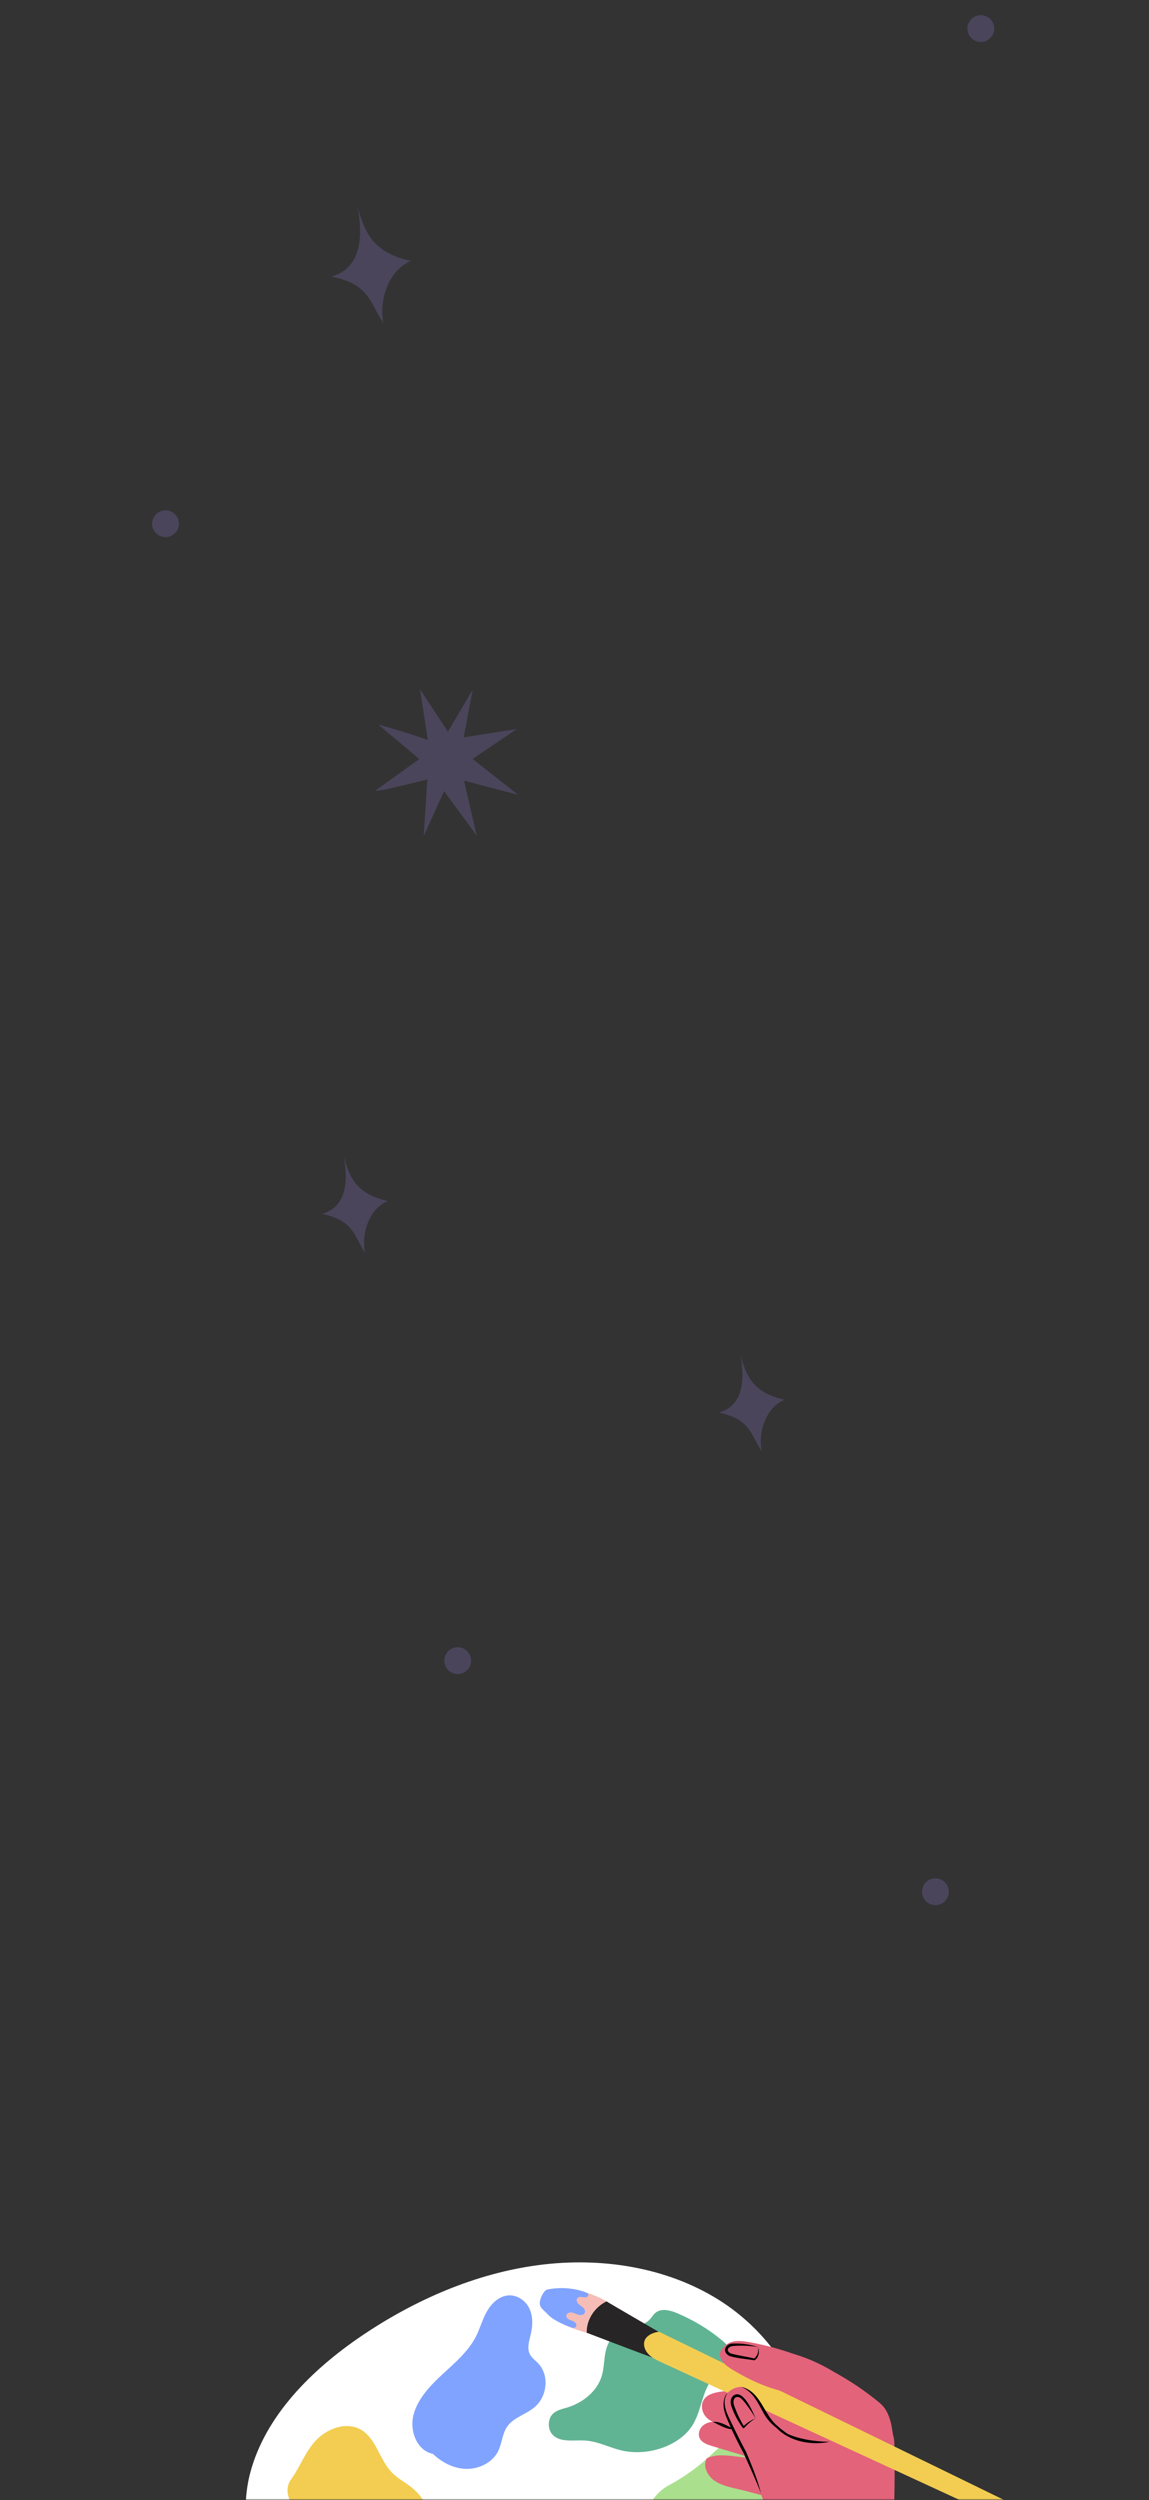 <svg width="402" height="874" viewBox="0 0 402 874" fill="none" xmlns="http://www.w3.org/2000/svg">
<rect x="0" y="0" width="402" height="874" fill="#333333" stroke="none"/>
<mask id="mask0_52_103" style="mask-type:alpha" maskUnits="userSpaceOnUse" x="0" y="0" width="402" height="874">
<rect width="402" height="874" fill="white"/>
</mask>
<g mask="url(#mask0_52_103)">
<g opacity="0.2">
<path d="M125.166 72.579C126.646 80.982 127.336 93.346 116.034 96.681C129.363 99.445 129.336 105.733 134.163 113.055C132.631 106.117 135.135 95.015 143.721 91.207C130.457 88.257 127.71 81.338 125.166 72.579Z" fill="#A78BFA"/>
<path d="M259.08 473.86C260.298 480.826 260.893 491.075 251.511 493.825C262.553 496.125 262.535 501.321 266.525 507.402C265.239 501.648 267.322 492.457 274.452 489.3C263.464 486.859 261.197 481.114 259.08 473.86Z" fill="#A78BFA"/>
<path d="M120.281 404.396C121.499 411.363 122.094 421.612 112.712 424.361C123.754 426.662 123.736 431.858 127.725 437.939C126.44 432.184 128.523 422.994 135.653 419.836C124.665 417.396 122.378 411.655 120.281 404.396Z" fill="#A78BFA"/>
<path d="M328.315 665.885C330.842 665.311 332.425 662.799 331.852 660.274C331.279 657.749 328.766 656.168 326.239 656.741C323.712 657.315 322.129 659.827 322.702 662.352C323.275 664.877 325.788 666.458 328.315 665.885Z" fill="#A78BFA"/>
<path d="M344.194 14.559C346.721 13.986 348.304 11.474 347.731 8.949C347.158 6.424 344.645 4.842 342.118 5.416C339.591 5.989 338.008 8.501 338.581 11.026C339.154 13.551 341.667 15.133 344.194 14.559Z" fill="#A78BFA"/>
<path d="M58.946 187.651C61.473 187.077 63.056 184.565 62.483 182.041C61.91 179.516 59.397 177.934 56.87 178.508C54.343 179.081 52.76 181.593 53.333 184.118C53.906 186.643 56.419 188.225 58.946 187.651Z" fill="#A78BFA"/>
<path d="M161.18 585.1C163.706 584.526 165.29 582.014 164.717 579.489C164.143 576.964 161.63 575.382 159.104 575.956C156.577 576.53 154.994 579.042 155.567 581.567C156.14 584.092 158.653 585.673 161.18 585.1Z" fill="#A78BFA"/>
<path d="M149.675 258.692L146.957 240.976L156.709 255.77L165.38 241.131L162.229 257.764L180.831 254.844L165.357 265.323L181.263 277.843L162.353 272.906L166.778 292.114L155.379 276.562L148.248 292.24L149.51 272.468C149.51 272.468 131.009 277.245 131.394 276.303C135.836 273.265 142.244 268.434 146.686 265.396C140.93 260.293 136.939 257.31 132.339 253.248C138.772 255.12 145.185 256.998 149.675 258.692Z" fill="#A78BFA"/>
</g>
<mask id="mask1_52_103" style="mask-type:alpha" maskUnits="userSpaceOnUse" x="76" y="777" width="278" height="97">
<rect x="76" y="777" width="278" height="97" fill="#D9D9D9"/>
</mask>
<g mask="url(#mask1_52_103)">
<mask id="mask2_52_103" style="mask-type:luminance" maskUnits="userSpaceOnUse" x="54" y="739" width="328" height="231">
<path d="M382 739H54V970H382V739Z" fill="white"/>
</mask>
<g mask="url(#mask2_52_103)">
<path d="M96.05 893.53C107.86 894.87 118.54 901.89 124.01 911.92C127.7 918.68 129.11 926.61 133.4 933C138.33 940.34 146.72 944.98 155.62 947.03C164.52 949.07 173.95 948.73 183.2 947.65C208.07 944.76 233.1 936.28 252.55 920.23C272.01 904.18 285.17 879.9 283.69 855.93C282.37 834.66 269.57 815.33 251.46 803.98C233.36 792.63 210.46 788.92 188.42 791.83C166.38 794.73 145.2 803.95 126.63 816.5C108.98 828.44 92.78 844.57 87.53 864.52C84.76 875.05 84.63 892.23 96.05 893.53Z" fill="white"/>
<path d="M151.45 857.83C154.54 860.75 158.57 862.93 162.98 863.07C167.4 863.21 172.15 860.98 174.19 857.07C175.68 854.21 175.66 850.76 177.57 848.13C179.8 845.07 183.96 844.03 186.92 841.6C191.56 837.78 192.23 830.29 188.3 826.18C187.29 825.12 186.01 824.25 185.36 822.95C184.28 820.78 185.21 818.15 185.76 815.72C186.45 812.67 186.47 809.4 185.06 806.7C183.66 804 180.61 802.04 177.43 802.47C174.27 802.9 171.74 805.49 170.22 808.26C168.7 811.03 167.91 814.1 166.46 816.9C163.78 822.11 159.06 826.06 154.69 830.11C150.32 834.16 146.02 838.74 144.63 844.35C143.25 849.98 145.97 856.7 151.45 857.83Z" fill="#80A3FF"/>
<path d="M101.83 866.73C99.12 870.4 101.19 875.57 104.67 878.22C108.15 880.87 112.68 881.91 116.63 883.88C121.01 886.06 124.66 889.36 128.93 891.72C133.21 894.07 138.61 895.41 143.27 893.33C147.83 891.29 150.6 886.22 150.46 881.46C150.31 876.7 147.6 872.38 143.87 869.44C141.7 867.73 139.17 866.42 137.23 864.47C132.59 859.8 131.59 851.79 125.52 848.97C120.65 846.71 114.34 849.06 110.52 853.11C106.72 857.16 104.93 862.54 101.83 866.73Z" fill="#F3CD51"/>
<path d="M197.64 841.85C203.83 840.23 208.84 835.93 210.46 830.84C211.35 828.03 211.27 825.08 211.86 822.22C212.45 819.36 213.93 816.39 216.98 814.86C220.13 813.29 224.53 813.45 226.97 811.2C228.03 810.22 228.59 808.87 229.9 808.11C231.96 806.93 234.79 807.73 237.01 808.68C242.78 811.13 248.06 814.33 252.58 818.11C254.54 819.75 256.48 821.82 256.05 824.09C255.6 826.45 252.82 827.97 250.85 829.75C245.46 834.63 245.9 842.08 242.22 847.91C237.75 855 226.64 858.86 217.25 856.58C213.05 855.56 209.22 853.48 204.85 853.17C201.29 852.91 197.27 853.76 194.43 852.02C192.17 850.64 191.59 848 192.27 845.76C192.97 843.53 194.8 842.59 197.64 841.85Z" fill="#61B493"/>
<path d="M226.83 885.63C224.42 879.34 227.79 872.14 234.09 868.75C239.19 866.01 243.94 862.64 248.19 858.74C252.75 854.55 257.72 849.32 264.03 850.5C267.26 851.1 269.82 853.35 271.12 856.25C274.38 863.52 270.48 871.69 266.96 878.19C264.95 881.89 262.73 885.49 260.41 889.03C259.24 890.81 257.93 892.52 256.16 893.73C252.51 896.22 247.74 896.03 243.47 895.41C238.59 894.7 233.59 893.47 230.01 890.31C228.66 889.11 227.58 887.58 226.83 885.63Z" fill="#AAE08D"/>
<path d="M305.35 1013.74C308.08 980.4 313.92 887.41 312.89 854.07C312.86 853.04 312.81 851.96 312.29 851.07C311.76 850.18 310.59 849.54 310.05 850.23C309.44 846.78 308.78 843.22 306.7 840.36C304.62 837.5 300.7 835.54 297.16 836.68C293.08 838 285.27 838.97 284.4 842.95C281.94 854.18 287.84 869.24 286.83 880.64C284.29 909.36 266.24 967.45 258.61 995.46C268.99 1006.63 291.76 1020.2 305.35 1013.74Z" fill="#E3637A"/>
<path d="M283.47 835.4C273.21 834.37 262.78 834.58 252.51 836.03C250.3 836.34 247.88 836.83 246.52 838.52C245.03 840.37 245.43 843.14 246.98 844.88C248.53 846.62 250.97 847.46 253.38 847.75C255.79 848.04 258.24 847.84 260.68 847.86C266.42 847.91 272.11 849.21 277.19 851.63C279.72 852.83 282.17 854.34 284.98 854.72C287.8 855.11 291.17 853.95 292.09 851.38C292.83 849.31 291.79 847.13 290.78 845.2C289.51 842.78 288.23 840.36 283.47 835.4Z" fill="#E3637A"/>
<path d="M251.21 846.74C249.42 846.38 247.4 846.7 246.01 847.87C244.62 849.03 244.04 851.09 244.93 852.59C245.76 854.01 247.55 854.61 249.2 855.11C260.25 858.44 271.29 861.76 282.34 865.09C284.39 865.71 286.53 866.33 288.69 866.05C290.84 865.76 293.01 864.27 293.24 862.23C293.43 860.54 292.31 859.02 291.15 857.75C282.41 848.21 268.12 850.19 251.21 846.74Z" fill="#E3637A"/>
<path d="M290.67 867.7C280.89 861.57 268.69 860.04 256.95 858.66C253.67 858.28 250.14 857.93 247.2 859.44C245.86 862.14 247.44 865.41 249.93 867.16C252.41 868.91 255.57 869.53 258.6 870.23C266.95 872.18 275.08 875.12 283.66 875.89C285.36 876.04 287.1 876.1 288.75 875.65C290.4 875.2 291.96 874.16 292.61 872.66C293.26 871.16 292.86 869.07 290.67 867.7Z" fill="#E3637A"/>
<path d="M212.8 804.86C207.03 801.26 198.9 799.29 191.73 800.43C190.11 802.02 189.24 804.27 189.63 806.59C191.94 808.73 193.86 810.39 196.53 812.11C198.59 813.43 201.98 814.56 206.02 815.76C206.92 811.97 209.87 808.65 212.8 804.86Z" fill="#F5BDB5"/>
<path d="M191.49 800.37C195.96 799.46 200.69 799.8 204.91 801.33C205.31 801.48 205.76 801.69 205.84 802.09C205.93 802.54 205.48 802.96 205.01 803.06C204.54 803.16 204.05 803.04 203.57 802.98C203.09 802.91 202.56 802.91 202.18 803.2C201.56 803.66 201.69 804.62 202.18 805.2C202.66 805.78 203.39 806.12 203.95 806.63C204.51 807.14 204.92 807.96 204.53 808.61C204.13 809.29 203.13 809.4 202.35 809.19C201.57 808.98 200.88 808.54 200.08 808.41C199.28 808.28 198.28 808.62 198.13 809.38C197.99 810.06 198.61 810.65 199.26 810.95C199.91 811.25 200.65 811.41 201.18 811.87C201.71 812.33 201.86 813.28 201.23 813.64C200.82 813.88 200.29 813.75 199.84 813.6C198.37 813.11 196.94 812.51 195.57 811.8C194.06 811.02 192.6 810.11 191.48 808.88C190.36 807.65 188.82 806.79 188.84 805.15C188.85 803.48 190.3 800.61 191.49 800.37Z" fill="#80A3FF"/>
<path d="M230.58 815.24C230.58 815.24 212.45 804.74 212.23 804.51C207.98 806.55 205.14 811.03 205.28 815.48C205.28 815.48 227.95 824.15 228.28 824.13C227.4 820.84 228.49 817.28 230.58 815.24Z" fill="#272525"/>
<path d="M230.58 815.13C275.07 836.81 319.56 858.48 364.06 880.16C365.55 880.89 367.25 881.92 367.21 883.52C367.17 884.99 365.54 886.08 363.99 886.16C362.44 886.24 360.98 885.59 359.6 884.95C339.47 875.66 319.34 866.38 299.21 857.09C276.68 846.7 254.15 836.3 231.62 825.91C229.96 825.15 228.27 824.36 227 823.1C225.73 821.84 224.96 819.99 225.5 818.3C226.05 816.6 228.23 815.38 230.58 815.13Z" fill="#F3CD51"/>
<path d="M290.83 854.05C284.75 856.68 278.52 856.16 276.08 853.71C273.74 851.36 269.64 845.94 267.87 843.14C266.1 840.35 262.46 834.18 258.98 834.41C255.44 834.65 252.63 837.83 252.09 841.14C251.55 844.45 252.85 847.77 254.66 850.61C256.47 853.45 258.79 855.96 260.6 858.79C265.06 865.74 266.25 874.21 270.23 881.43C273.42 887.21 278.31 892.01 281.51 897.78C284.08 902.41 285.51 907.61 285.67 912.88C285.69 913.6 285.69 914.35 286.02 915C286.34 915.65 287.09 916.17 287.84 916.01C288.5 915.87 288.93 915.29 289.29 914.75C295.57 905.42 300.19 894.92 301.2 883.99C302.21 873.09 300.33 863.57 290.83 854.05Z" fill="#E3637A"/>
<path d="M303.78 838.31C302.05 836.9 300.32 835.48 298.59 834.06C290.45 827.36 280.76 822.86 270.44 821.3C266.73 820.74 263 820.27 259.28 819.81C257.95 819.64 256.6 819.48 255.28 819.73C253.96 819.98 252.66 820.72 252.13 821.89C251.19 823.97 253.01 826.19 254.95 827.45C262.43 832.26 273.17 831.41 279.98 837.03C281.76 838.5 283.23 840.38 285.38 841.32C287.67 842.32 290.42 842.09 292.81 841.21C295.2 840.33 297.31 838.88 303.78 838.31Z" fill="#E3637A"/>
<path d="M266.26 871.66C264.75 867.62 262.01 861.67 260.22 857.68C258.48 854.53 256.66 850.88 255.16 847.43C254.06 844.85 252.65 841.98 253.3 839.05C253.47 838.11 253.82 837.12 254.56 836.49C252.24 839.82 254.37 843.87 255.95 847.07C257.6 850.5 259.3 853.9 261.09 857.26C263.05 861.95 265.04 866.69 266.26 871.66Z" fill="black"/>
<path d="M259.37 834.42C266.22 835.92 267.14 844.19 272.07 848.1C273.62 849.53 275.38 850.72 277.1 851.94C273.19 850.22 269.45 847.61 267.29 843.82C265.25 840.13 263.51 836.08 259.37 834.42Z" fill="black"/>
<path d="M271.75 848.81C277.26 852.44 283.75 853.44 290.24 853.62C283.91 854.9 276.37 853.6 271.75 848.81Z" fill="black"/>
<path d="M256.78 849.16C254.79 849.41 252.91 848.37 251.18 847.54C250.61 847.25 250.06 846.95 249.45 846.66C250.12 846.53 250.82 846.65 251.45 846.81C253.38 847.29 255 848.3 256.78 849.16Z" fill="black"/>
<path d="M307.73 839.97C294.61 829.12 278.75 821.74 262.15 818.77C260.01 818.39 257.76 818.08 255.71 818.79C253.66 819.5 251.89 821.52 252.17 823.72C252.46 825.97 254.6 827.42 256.53 828.56C273.95 838.84 276.06 833.78 293.48 844.06C294.6 844.72 303.85 849.98 305.09 849.64C307.21 849.06 313.26 856.28 312.89 854.07C311.97 848.66 311.81 843.34 307.73 839.97Z" fill="#E3637A"/>
<path d="M265.14 820.46C262.31 820.02 259.47 819.87 256.63 820.12C254.81 820.13 253.66 821.79 255.74 822.75C258.37 823.46 261.36 823.84 264.05 824.52L263.79 824.59C264.99 823.61 265.62 822 265.14 820.46ZM265.14 820.46C265.92 821.92 265.45 824.28 263.97 825.11C261.04 824.65 258.26 824.46 255.37 823.67C252.44 822.4 253.58 819.17 256.58 819.25C259.47 819.16 262.4 819.54 265.14 820.46Z" fill="black"/>
<path d="M264.37 845.44C263.38 843.73 262.29 842.1 261.12 840.55C260.19 839.41 258.68 837.09 257.15 838.23C255.9 839.65 257.19 841.66 257.72 843.19C258.47 844.97 259.36 846.7 260.39 848.36L259.91 848.32C261.2 847.11 262.69 846.03 264.37 845.44ZM264.37 845.44C262.82 846.29 261.53 847.49 260.35 848.76C260.22 848.91 259.98 848.88 259.87 848.72C258.68 847.13 257.66 845.4 256.84 843.58C256.1 841.72 254.72 839.33 256.5 837.52C259.88 834.81 263.38 843.08 264.37 845.44Z" fill="black"/>
</g>
</g>
</g>
</svg>
